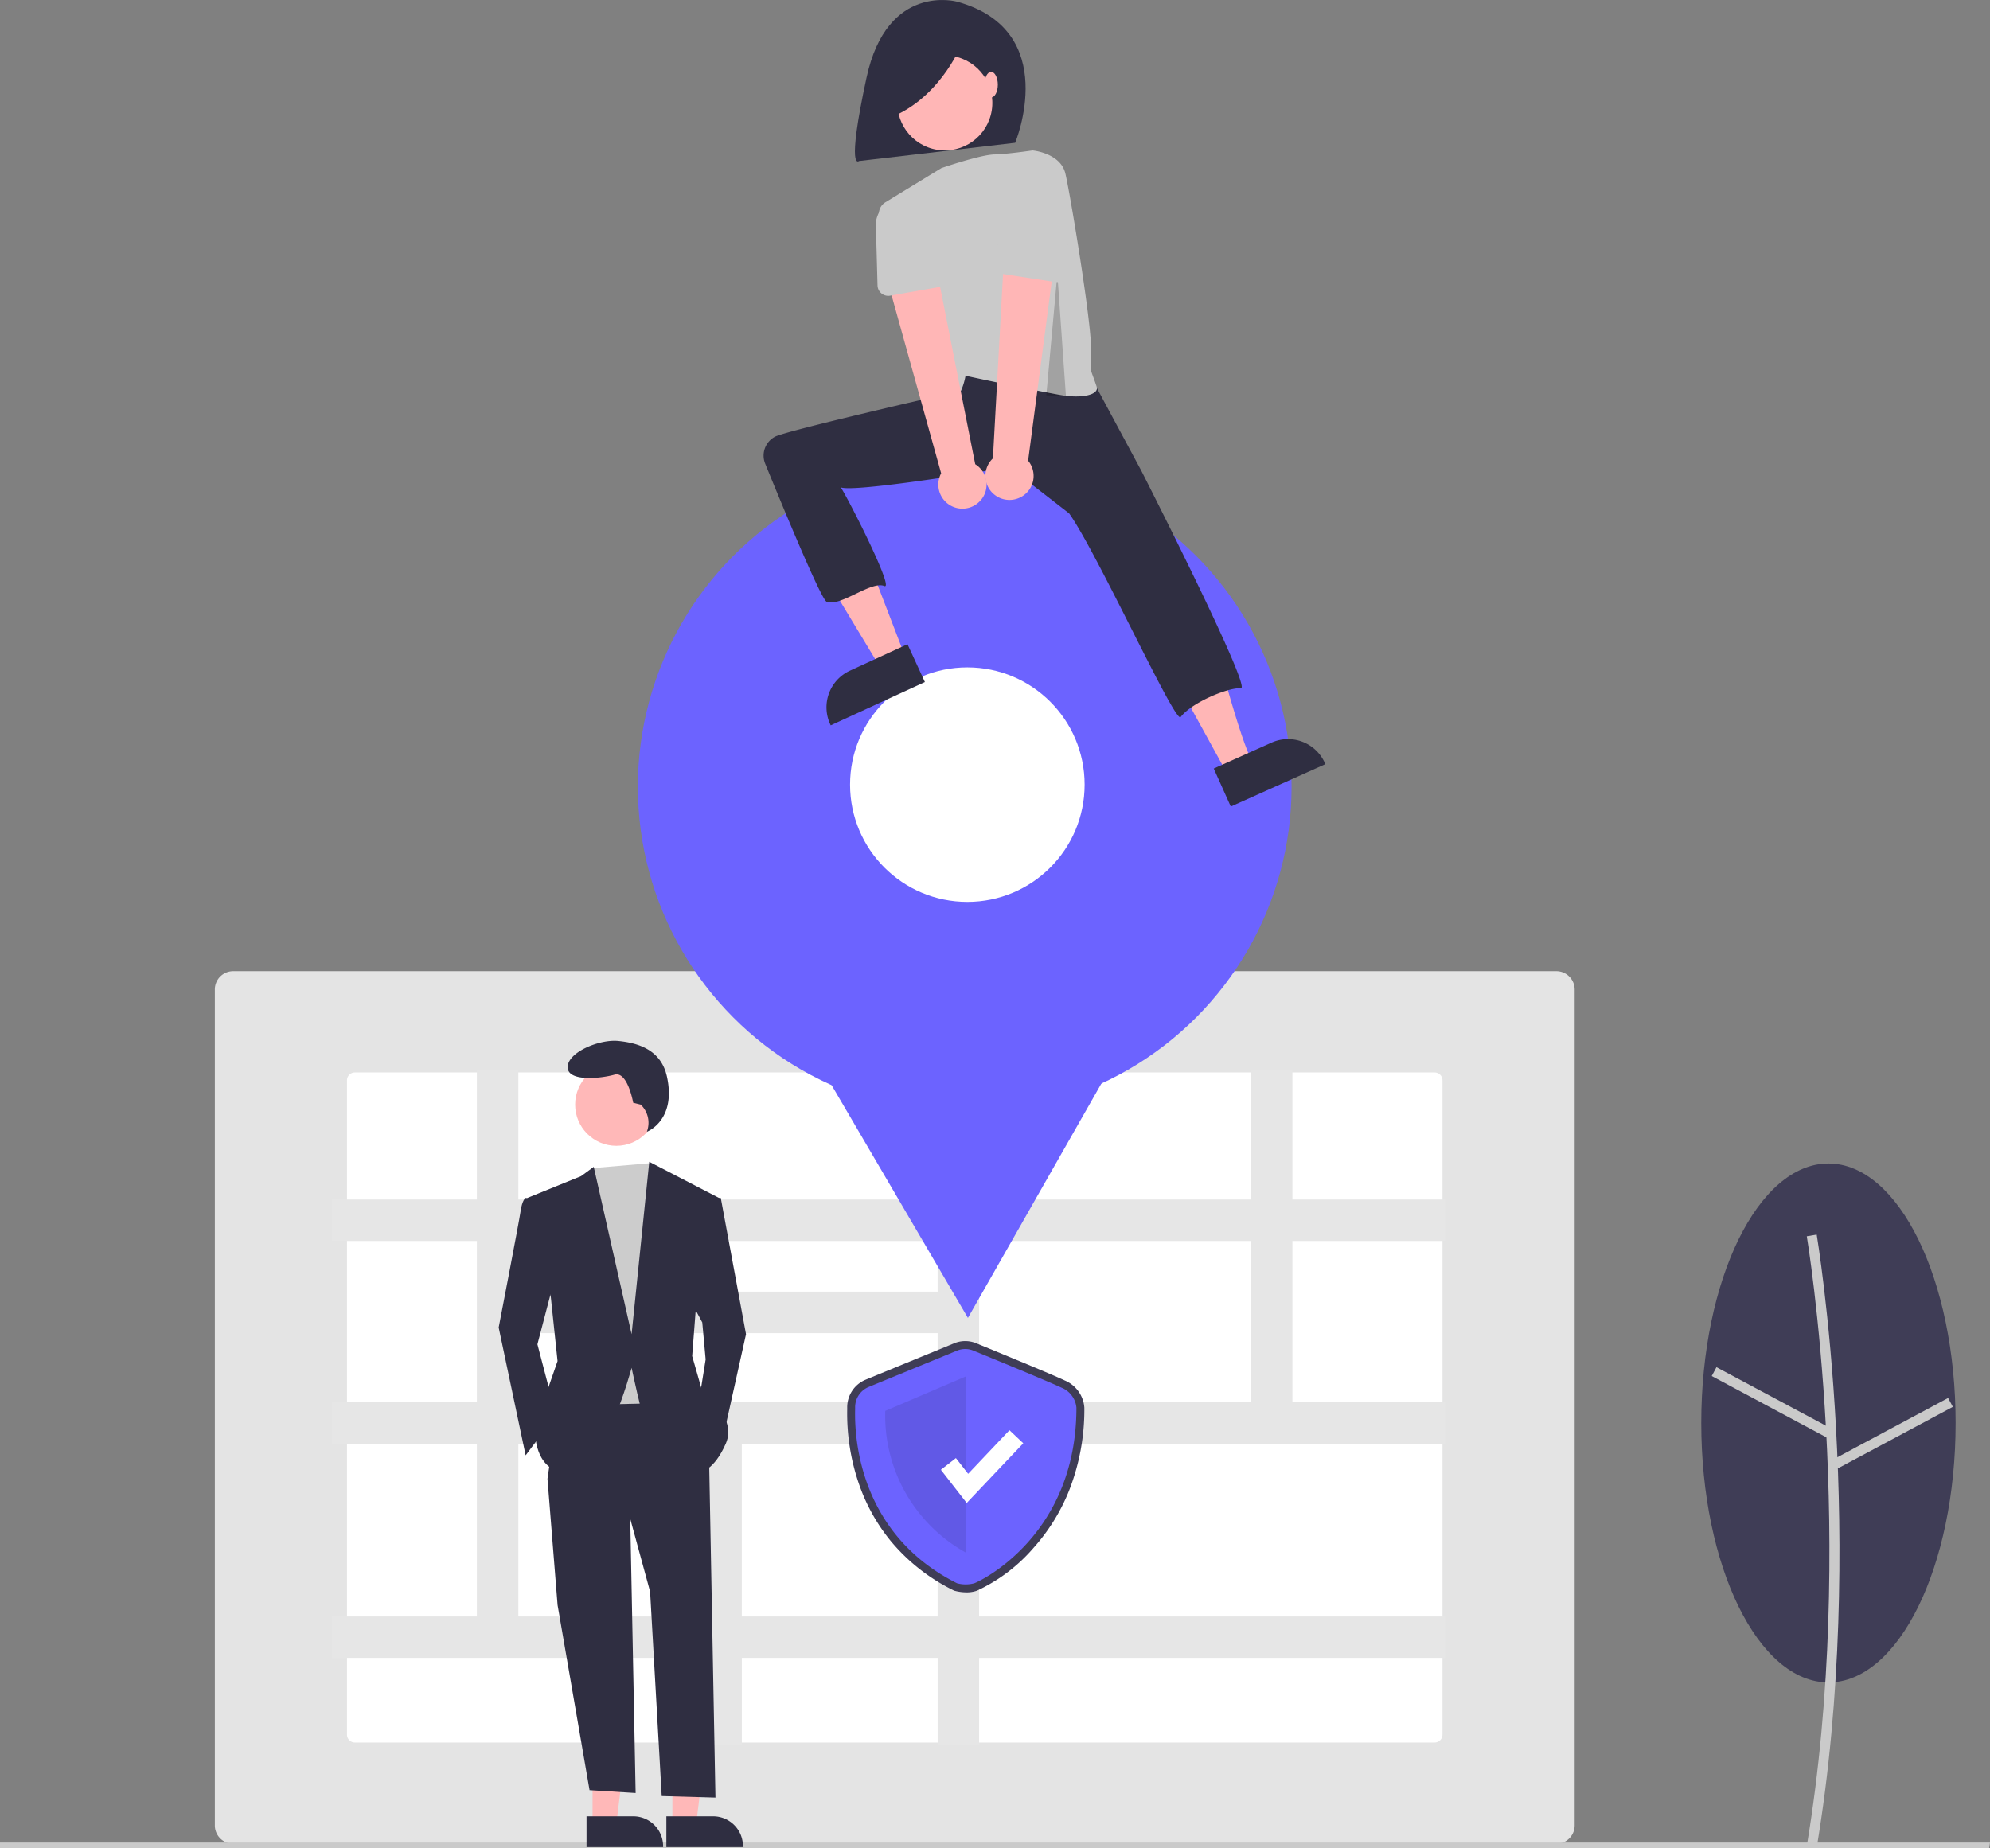 <svg xmlns="http://www.w3.org/2000/svg" width="243.57" height="226.261" viewBox="0 0 243.57 226.261">
  <rect x="0" y="0" width="243.57" height="226.261" fill="#808080" stroke="none"/>
  <g id="Group_2" data-name="Group 2" transform="translate(-89.827 -73)">
    <g id="undraw_my_current_location_re_whmt" transform="translate(89.827 73)">
      <ellipse id="Ellipse_1" data-name="Ellipse 1" cx="15.566" cy="31.762" rx="15.566" ry="31.762" transform="translate(208.23 142.434)" fill="#3f3d56"/>
      <path id="Path_1" data-name="Path 1" d="M834.817,643.471c6.234-37.406.063-74.677,0-75.048l-1.213.205c.063.37,6.2,37.445,0,74.641Z" transform="translate(-612.458 -417.286)" fill="#cacaca"/>
      <rect id="Rectangle_1" data-name="Rectangle 1" width="1.23" height="15.963" transform="translate(209.51 168.452) rotate(-61.858)" fill="#cacaca"/>
      <rect id="Rectangle_2" data-name="Rectangle 2" width="15.964" height="1.23" transform="translate(224.368 178.673) rotate(-28.158)" fill="#cacaca"/>
      <path id="Path_3" data-name="Path 3" d="M390.671,574.765H228.726a2.249,2.249,0,0,1-2.247-2.247V470.189a2.249,2.249,0,0,1,2.247-2.247H390.671a2.249,2.249,0,0,1,2.247,2.247v102.33a2.249,2.249,0,0,1-2.247,2.246Z" transform="translate(-200.183 -349.053)" fill="#e4e4e4"/>
      <path id="Path_4" data-name="Path 4" d="M277.847,506.579a.964.964,0,0,0-.963.963v80.1a.964.964,0,0,0,.963.963H410.005a.964.964,0,0,0,.963-.963v-80.1a.964.964,0,0,0-.963-.963Z" transform="translate(-234.412 -375.29)" fill="#fff"/>
      <path id="Path_5" data-name="Path 5" d="M407.373,526.53v-5.076h-18.69V505.579h-5.076v15.875H350.334V505.579h-5.075v15.875h-51.32V505.579h-5.076v15.875H271.117v5.076h17.746v19.738H271.117v5.076h17.746v21.148H271.117v5.076h45.1v10.676h5.076V577.568h23.968v10.676h5.076V577.568h57.039v-5.076H350.334V551.344h57.039v-5.076h-18.69V526.53Zm-62.114,0v6.2h-51.32v-6.2Zm-51.32,11.279h51.32v8.459h-51.32Zm0,34.683V551.344h22.276v21.148Zm51.32,0H321.291V551.344h23.968Zm38.349-26.224H350.334V526.53h33.273Z" transform="translate(-230.495 -374.611)" fill="#e6e6e6"/>
      <circle id="Ellipse_3" data-name="Ellipse 3" cx="6.485" cy="6.485" r="6.485" transform="translate(110.816 168.352)" fill="#6c63ff"/>
      <path id="Path_6" data-name="Path 6" d="M243.464,703.514H0v-.7H243.57Z" transform="translate(0 -477.254)" fill="#cacaca"/>
      <circle id="Ellipse_4" data-name="Ellipse 4" cx="40.007" cy="40.007" r="40.007" transform="translate(78.072 56.297)" fill="#6c63ff"/>
      <path id="Path_7" data-name="Path 7" d="M315.649,410.7,303.01,389.113l-12.639-21.591,25.018-.151,25.018-.151-12.379,21.741Z" transform="translate(-197.18 -249.365)" fill="#6c63ff"/>
      <circle id="Ellipse_5" data-name="Ellipse 5" cx="14.354" cy="14.354" r="14.354" transform="translate(104.046 81.698)" fill="#fff"/>
      <path id="Path_8" data-name="Path 8" d="M483.089,97.708S474.528,95.3,472,106.992s-.924,10.222-.924,10.222l19.111-2.231S495.929,101.264,483.089,97.708Z" transform="translate(-365.935 -97.502)" fill="#2f2e41"/>
      <path id="Path_9" data-name="Path 9" d="M447.642,258.012s-12.915.6-10.679,5.667q.237.538.442,1.007a90.673,90.673,0,0,0,5.509,10.663l7.938,13.152,2.888-1.6-8.128-21.13,7.306-.6Z" transform="translate(-342.939 -206.498)" fill="#ffb6b6"/>
      <path id="Path_10" data-name="Path 10" d="M557.331,273.48l4.175,9.1s3.131,3.131,6.561,15.656,4.175,12.077,4.175,12.077l-3.39,1.129-13.906-25.284-6.859-8.648,2.088-4.622Z" transform="translate(-418.575 -216.597)" fill="#ffb6b6"/>
      <path id="Path_11" data-name="Path 11" d="M475.976,235.28l6,11.166s13.6,26.727,12.2,26.638c-1.58-.1-6.019,1.742-7.382,3.53-.658.863-10.27-20.219-13.646-24.933l-7.306-5.666s-20.744,3.491-20.77,2.356c-.012-.556,6.868,12.787,5.456,12.2-1.609-.674-5.393,2.6-7.061,1.926-.688-.28-5.552-12.071-7.52-16.9a2.615,2.615,0,0,1,1.21-3.309c1.479-.769,22.036-5.463,22.036-5.463l-.359-1.836L460.32,232Z" transform="translate(-342.289 -188.834)" fill="#2f2e41"/>
      <circle id="Ellipse_6" data-name="Ellipse 6" cx="5.815" cy="5.815" r="5.815" transform="translate(108.974 17.407) rotate(-80.783)" fill="#ffb6b6"/>
      <path id="Path_12" data-name="Path 12" d="M506.384,183.806c.321.963-1.758,1.517-4.657.975-2.508-.468-5.253-1.024-7.418-1.475-2.319-.483-3.975-.844-3.975-.844s-.6,3.728-2.535,3.28c-1.67-.385-6.66-17.816-8.01-22.634a1.676,1.676,0,0,1,.741-1.883l6.854-4.185s4.724-1.622,6.446-1.668,4.7-.494,4.7-.494,3.429.3,4.026,2.833,3.085,17.564,3.131,21.173C505.743,182.843,505.422,180.917,506.384,183.806Z" transform="translate(-372.155 -136.464)" fill="#cacaca"/>
      <path id="Path_13" data-name="Path 13" d="M492.01,113.485s-2.411,6.39-8.32,9.043l-.965-5.667Z" transform="translate(-374.191 -108.355)" fill="#2f2e41"/>
      <ellipse id="Ellipse_7" data-name="Ellipse 7" cx="0.82" cy="1.566" rx="0.82" ry="1.566" transform="translate(120.491 8.797)" fill="#ffb6b6"/>
      <path id="Path_14" data-name="Path 14" d="M471.787,347.856l-11.527,5.3-.067-.146a4.938,4.938,0,0,1,2.424-6.549h0l7.04-3.237Z" transform="translate(-358.582 -264.362)" fill="#2f2e41"/>
      <path id="Path_15" data-name="Path 15" d="M607.433,383.024l7.071-3.17h0a4.938,4.938,0,0,1,6.526,2.486l.066.146-11.577,5.19Z" transform="translate(-458.874 -288.942)" fill="#2f2e41"/>
      <path id="Path_16" data-name="Path 16" d="M400.385,104.51l-1.35,14.847,2.4.113Z" transform="translate(-270.969 -70.969)" opacity="0.2"/>
      <path id="Path_17" data-name="Path 17" d="M493.537,223.59a2.932,2.932,0,0,0-.642-4.45l-5.186-26.2-5.955,2.278,6.97,25.034a2.948,2.948,0,0,0,4.813,3.334Z" transform="translate(-373.531 -162.312)" fill="#ffb6b6"/>
      <path id="Path_18" data-name="Path 18" d="M486.8,183.427l-6.539,1.152a1.315,1.315,0,0,1-1.542-1.259l-.18-6.617a3.651,3.651,0,0,1,7.2-1.246l2.086,6.26a1.315,1.315,0,0,1-1.019,1.71Z" transform="translate(-371.312 -148.381)" fill="#cacaca"/>
      <path id="Path_19" data-name="Path 19" d="M524.751,221.624a2.932,2.932,0,0,0,.819-4.421l3.488-26.477-6.372.248-1.425,25.947a2.948,2.948,0,0,0,3.49,4.7Z" transform="translate(-399.731 -160.807)" fill="#ffb6b6"/>
      <path id="Path_20" data-name="Path 20" d="M530.726,179.452l-6.563-1.006a1.315,1.315,0,0,1-1.057-1.687l1.951-6.326a3.651,3.651,0,0,1,7.215,1.127l-.032,6.6a1.315,1.315,0,0,1-1.514,1.293Z" transform="translate(-401.571 -144.93)" fill="#cacaca"/>
    </g>
    <g id="undraw_security_on_re_e491" transform="translate(59.525 189.509)">
      <path id="Path_25" data-name="Path 25" d="M205.056,188.768a5.7,5.7,0,0,1-1.413-.183l-.091-.025-.084-.042a23.406,23.406,0,0,1-7.649-6,22.729,22.729,0,0,1-3.862-6.858,26.394,26.394,0,0,1-1.493-9.3c0-.066,0-.118,0-.153a3.661,3.661,0,0,1,2.175-3.438c1.011-.421,10.192-4.192,10.855-4.465a3.525,3.525,0,0,1,2.8-.012c.478.2,8.965,3.667,10.8,4.54a3.908,3.908,0,0,1,2.394,3.331,27.122,27.122,0,0,1-1.9,10.231,23.69,23.69,0,0,1-4.257,6.861,20.637,20.637,0,0,1-6.985,5.309,3.8,3.8,0,0,1-1.292.206Zm-.817-2.025a3.024,3.024,0,0,0,1.447,0,19.41,19.41,0,0,0,6.2-4.778,23.029,23.029,0,0,0,5.665-15.795,2,2,0,0,0-1.293-1.6c-1.8-.856-10.62-4.463-10.709-4.5l-.024-.01a1.6,1.6,0,0,0-1.179-.028l-.081.038c-.1.04-9.844,4.043-10.883,4.476a1.734,1.734,0,0,0-.986,1.655c0,.044,0,.108,0,.19-.083,4.279.907,14.807,11.843,20.348Z" transform="translate(-56.465 -110.346)" fill="#3f3d56"/>
      <path id="Path_26" data-name="Path 26" d="M215.663,170.969s-9.834,4.039-10.888,4.478a2.684,2.684,0,0,0-1.58,2.546c0,1.054-.79,14.8,12.468,21.45a4.091,4.091,0,0,0,2.116,0c.913-.333,12.5-5.952,12.5-21.493a2.93,2.93,0,0,0-1.844-2.458c-1.844-.878-10.759-4.522-10.759-4.522A2.591,2.591,0,0,0,215.663,170.969Z" transform="translate(-68.226 -122.134)" fill="#6c63ff"/>
      <path id="Path_27" data-name="Path 27" d="M261.781,215.286v21.546a19.181,19.181,0,0,1-9.834-17.332Z" transform="translate(-113.291 -163.29)" opacity="0.1"/>
      <path id="Path_28" data-name="Path 28" d="M154.4,152.994l-3.161-4.064,1.838-1.43,1.5,1.924,5.056-5.337,1.691,1.6Z" transform="translate(-5.776 -85.512)" fill="#fff"/>
      <path id="Path_29" data-name="Path 29" d="M698.33,740.376h-71.6a.188.188,0,1,1,0-.376h71.6a.188.188,0,1,1,0,.376Z" transform="translate(-544.592 -630.624)" fill="#cacaca"/>
      <path id="Path_30" data-name="Path 30" d="M547.2,519.794h2.906l1.383-11.211H547.2Z" transform="translate(-444.37 -413.004)" fill="#ffb8b8"/>
      <path id="Path_31" data-name="Path 31" d="M733.725,721.187h5.724a3.648,3.648,0,0,1,3.648,3.647v.119h-9.372Z" transform="translate(-631.633 -615.346)" fill="#2f2e41"/>
      <path id="Path_32" data-name="Path 32" d="M599.2,519.794h2.907l1.383-11.211H599.2Z" transform="translate(-486.598 -413.004)" fill="#ffb8b8"/>
      <path id="Path_33" data-name="Path 33" d="M785.725,721.187h5.724a3.648,3.648,0,0,1,3.648,3.647v.119h-9.372Z" transform="translate(-673.861 -615.346)" fill="#2f2e41"/>
      <path id="Path_34" data-name="Path 34" d="M527.909,346.291l.7,35.566-5.64-.35-3.913-22.654-1.236-15.446Z" transform="translate(-420.507 -278.871)" fill="#2f2e41"/>
      <path id="Path_35" data-name="Path 35" d="M728.053,448.485l.791,42.1-6.578-.188-1.421-25.027-2.471-9.062-10.091-4.737,1.648-11.327,14.828-.206Z" transform="translate(-610.972 -387.037)" fill="#2f2e41"/>
      <circle id="Ellipse_8" data-name="Ellipse 8" cx="5.044" cy="5.044" r="5.044" transform="translate(100.697 13.673)" fill="#ffb8b8"/>
      <path id="Path_36" data-name="Path 36" d="M542.89,137.738l.773,1.17,2.06,5.766-1.648,22.448-9.679.206-1.235-25.743,2.588-3.235Z" transform="translate(-432.966 -111.853)" fill="#ccc"/>
      <path id="Path_37" data-name="Path 37" d="M681.445,318.609,679.8,318.4s-.412.206-.618,1.648-2.677,14.21-2.677,14.21l3.3,15.652,3.707-4.943-2.265-8.65,2.265-8.65Z" transform="translate(-585.165 -288.259)" fill="#2f2e41"/>
      <path id="Path_38" data-name="Path 38" d="M613.435,160.4h1.236l3.089,16.681-2.883,12.975-2.883-4.737.824-5.149-.412-4.531-1.442-2.677Z" transform="translate(-496.148 -130.259)" fill="#2f2e41"/>
      <path id="Path_39" data-name="Path 39" d="M730.363,223.817l-.917-.229s-.687-3.9-2.292-3.439-5.732.917-5.732-.917,3.9-3.439,6.19-3.21,5.221.99,5.961,4.356c1.186,5.4-2.448,6.759-2.448,6.759l.06-.2A3.06,3.06,0,0,0,730.363,223.817Z" transform="translate(-621.642 -205.1)" fill="#2f2e41"/>
      <path id="Path_40" data-name="Path 40" d="M695.132,299.27l6.59-2.677,1.545-1.133,4.634,20.491,2.162-21.109,8.547,4.428-2.883,14-.412,5.354,1.236,4.325s4.325,3.089,2.883,6.384-3.089,3.5-3.089,3.5-7-6.59-7.414-8.238-1.03-4.531-1.03-4.531-3.5,13.18-7.62,12.974-4.119-4.531-4.119-4.531l1.03-4.531,1.647-4.737-.824-7.826Z" transform="translate(-600.293 -269.125)" fill="#2f2e41"/>
    </g>
  </g>
</svg>

